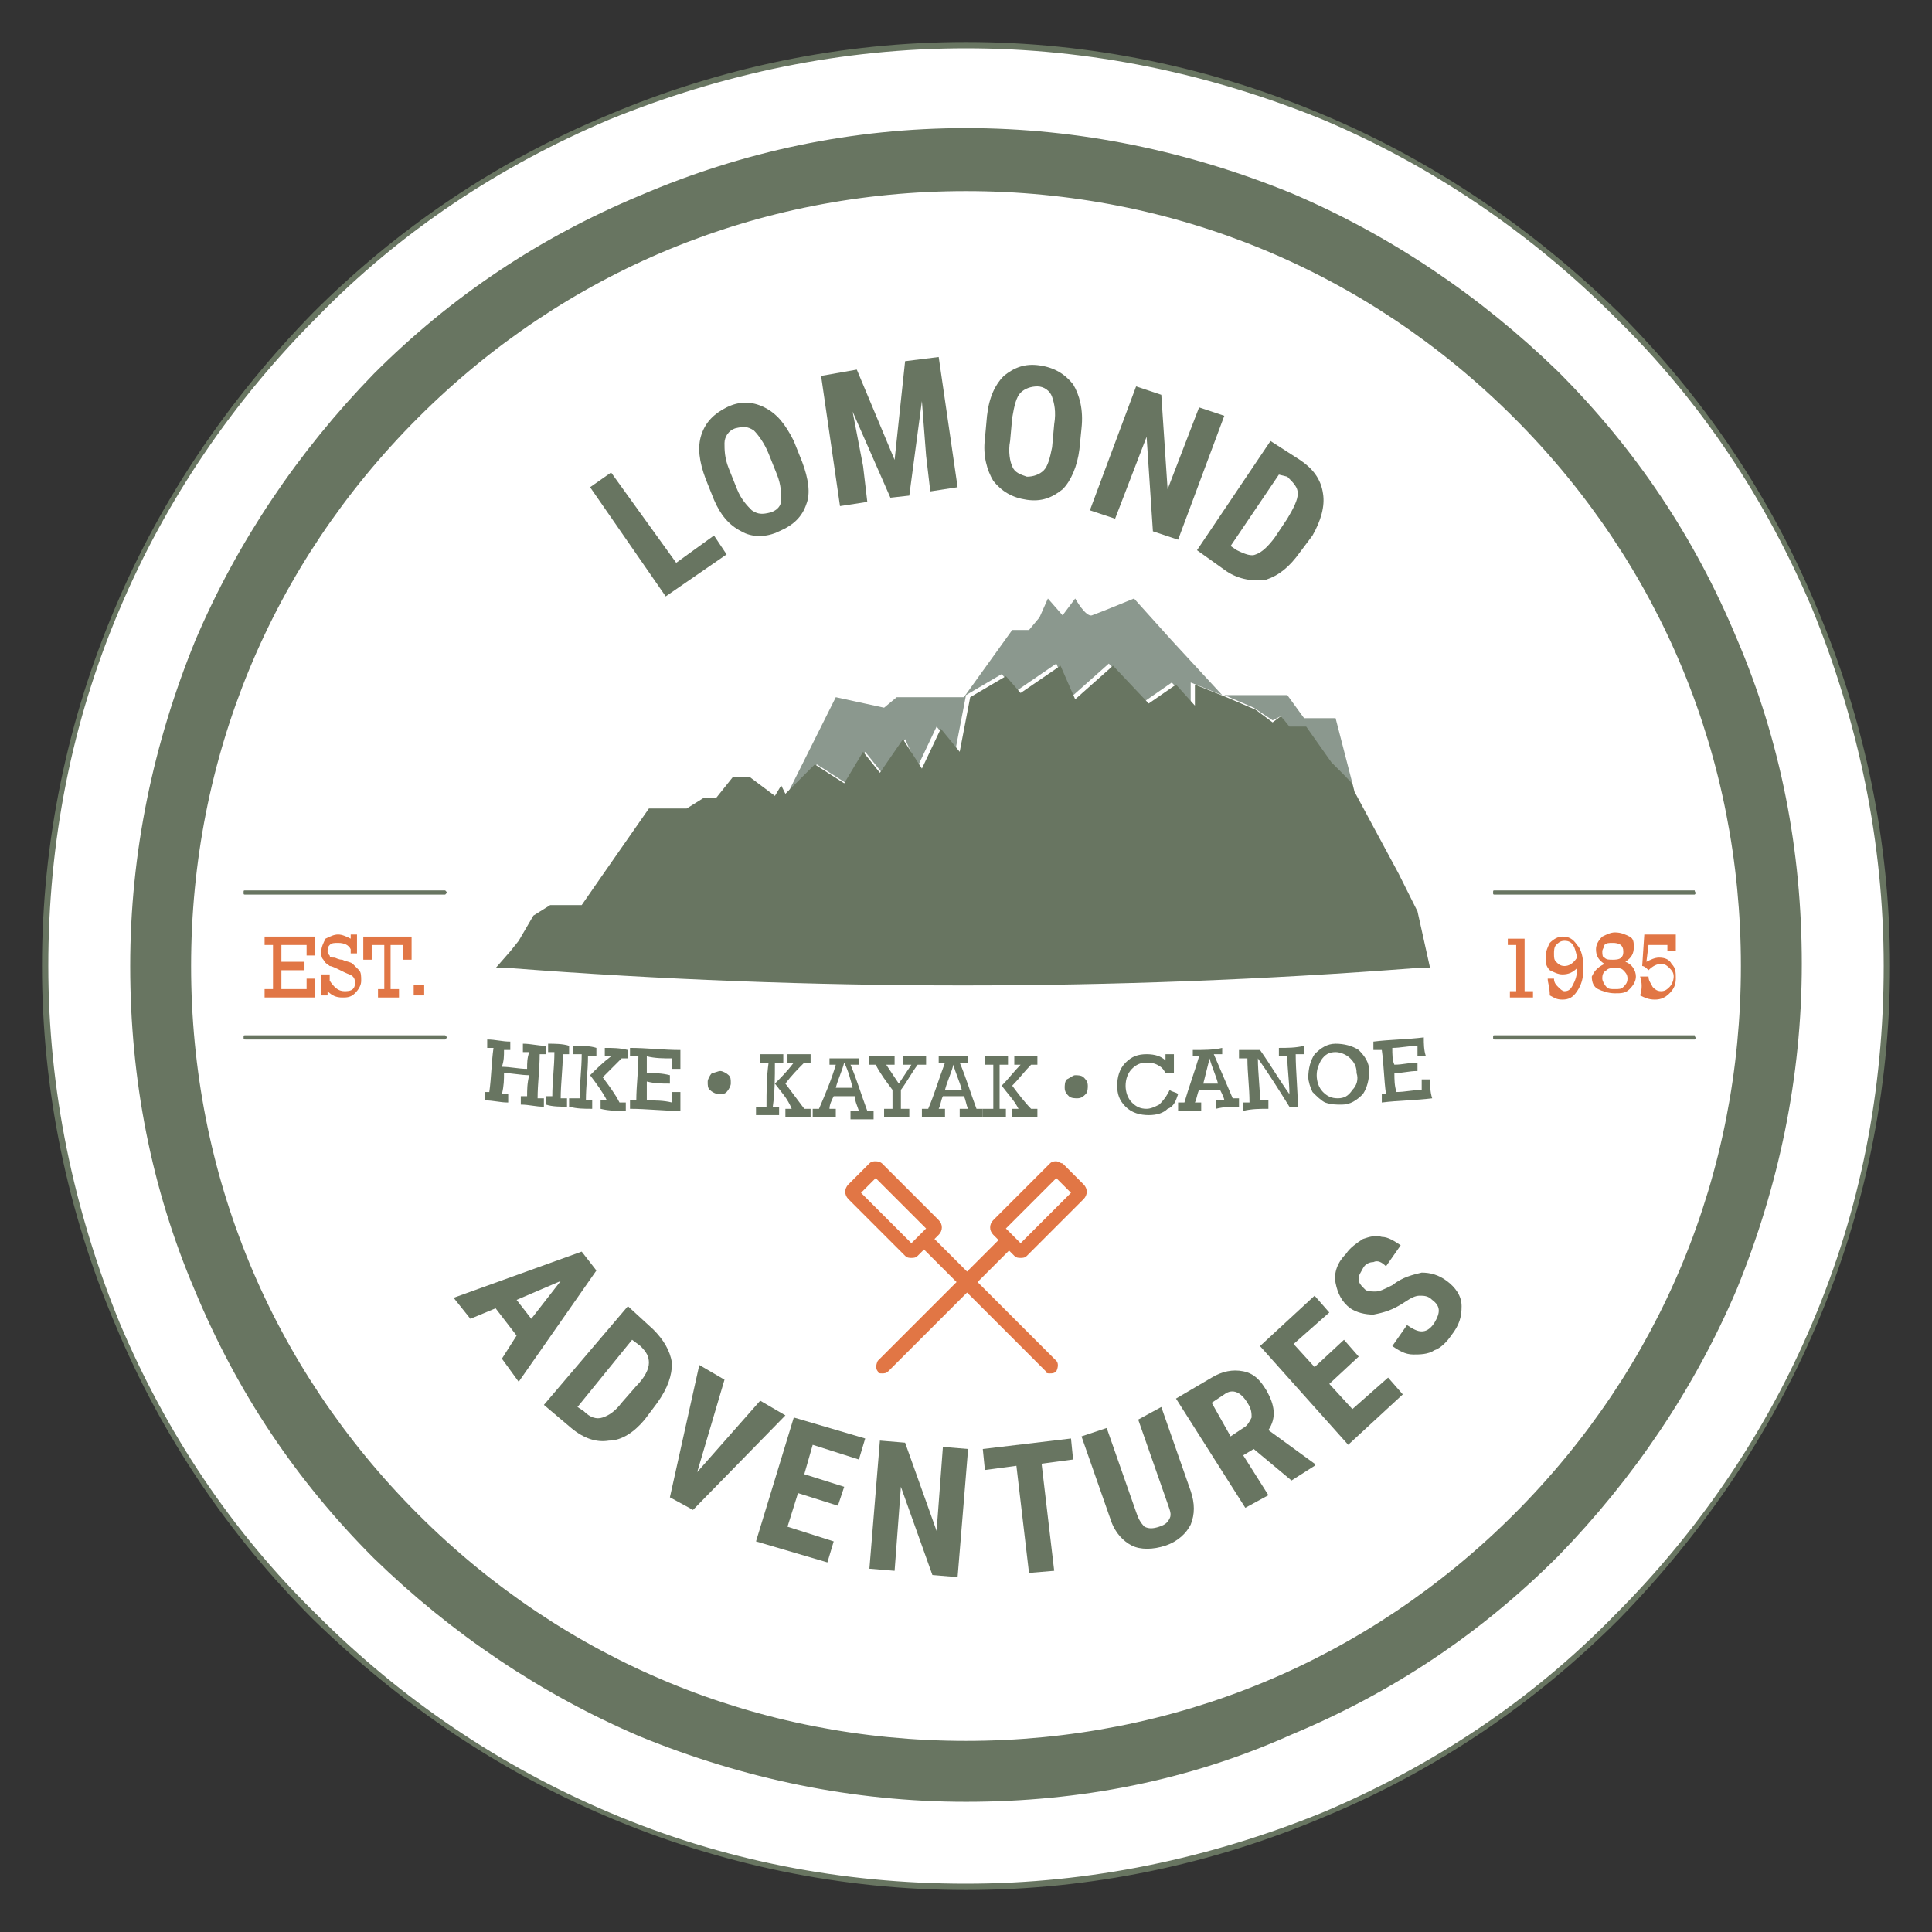 <?xml version="1.0" encoding="utf-8"?>
<!-- Generator: Adobe Illustrator 21.1.0, SVG Export Plug-In . SVG Version: 6.00 Build 0)  -->
<svg version="1.1" id="Layer_1" xmlns="http://www.w3.org/2000/svg" xmlns:xlink="http://www.w3.org/1999/xlink" x="0px" y="0px"
	 viewBox="0 0 92 92" style="enable-background:new 0 0 92 92;" xml:space="preserve">
<rect x="0" y="0" width="92" height="92" fill="#333333" stroke="none"/>
<style type="text/css">
	.st0{fill:#FFFFFF;}
	.st1{fill:#687561;}
	.st2{fill:#8B988E;}
	.st3{fill:#E17645;}
</style>
<g>
	<circle class="st0" cx="46" cy="46" r="43.8"/>
	<path class="st1" d="M46,90c-5.9,0-11.7-1.2-17.1-3.5c-5.2-2.2-9.9-5.4-14-9.4c-4-4-7.2-8.7-9.4-14C3.2,57.7,2,51.9,2,46
		c0-5.9,1.2-11.7,3.5-17.1c2.2-5.2,5.4-9.9,9.4-14c4-4,8.7-7.2,14-9.4C34.3,3.2,40.1,2,46,2s11.7,1.2,17.1,3.5
		c5.2,2.2,9.9,5.4,14,9.4c4,4,7.2,8.7,9.4,14C88.8,34.3,90,40.1,90,46c0,5.9-1.2,11.7-3.5,17.1c-2.2,5.2-5.4,9.9-9.4,14
		c-4,4-8.7,7.2-14,9.4C57.7,88.8,51.9,90,46,90z M46,2.3c-5.9,0-11.6,1.2-17,3.4c-5.2,2.2-9.9,5.3-13.9,9.4c-4,4-7.2,8.7-9.4,13.9
		c-2.3,5.4-3.4,11.1-3.4,17s1.2,11.6,3.4,17c2.2,5.2,5.3,9.9,9.4,13.9c4,4,8.7,7.2,13.9,9.4c5.4,2.3,11.1,3.4,17,3.4
		s11.6-1.2,17-3.4c5.2-2.2,9.9-5.3,13.9-9.4c4-4,7.2-8.7,9.4-13.9c2.3-5.4,3.4-11.1,3.4-17s-1.2-11.6-3.4-17
		c-2.2-5.2-5.3-9.9-9.4-13.9c-4-4-8.7-7.2-13.9-9.4C57.6,3.5,51.9,2.3,46,2.3z"/>
</g>
<g>
	<circle class="st0" cx="46" cy="46" r="38.4"/>
	<path class="st1" d="M46,85.8c-5.4,0-10.6-1.1-15.5-3.1c-4.7-2-9-4.9-12.7-8.5c-3.7-3.7-6.5-7.9-8.5-12.7C7.2,56.6,6.2,51.4,6.2,46
		c0-5.4,1.1-10.6,3.1-15.5c2-4.7,4.9-9,8.5-12.7c3.7-3.7,7.9-6.5,12.7-8.5C35.4,7.2,40.6,6.1,46,6.1s10.6,1.1,15.5,3.1
		c4.7,2,9,4.9,12.7,8.5c3.7,3.7,6.5,7.9,8.5,12.7c2.1,4.9,3.1,10.1,3.1,15.5c0,5.4-1.1,10.6-3.1,15.5c-2,4.7-4.9,9-8.5,12.7
		c-3.7,3.7-7.9,6.5-12.7,8.5C56.6,84.8,51.4,85.8,46,85.8z M46,9.1c-9.9,0-19.1,3.8-26.1,10.8c-7,7-10.8,16.2-10.8,26.1
		c0,9.9,3.8,19.1,10.8,26.1c7,7,16.2,10.8,26.1,10.8s19.1-3.8,26.1-10.8c7-7,10.8-16.2,10.8-26.1c0-9.9-3.8-19.1-10.8-26.1
		C65.1,12.9,55.9,9.1,46,9.1z"/>
</g>
<g>
	<g>
		<polygon class="st2" points="62.1,34.2 61.3,33.1 60.1,33.1 59,33.1 58.3,33.1 59.7,33.7 60.6,34.3 61,34.1 61.4,34.7 62.2,34.7 
			63.4,36.4 64.4,37.3 64.4,37.3 63.6,34.2 		"/>
	</g>
	<g>
		<path class="st2" d="M54,28.5c0,0-1.7,0.7-2,0.8c-0.3,0.1-0.8-0.8-0.8-0.8l-0.6,0.8l-0.7-0.8l-0.4,0.9L49,30h-0.8l-2.3,3.2h-1.2
			h-0.6h-0.9h-0.5l-0.6,0.5l-2.3-0.5l-2.3,4.6l1.4-1.4l1.4,0.9l0.9-1.5l0.8,1l1.1-1.6l0.6,1.3l0.9-1.9l0.9,1.1l0.5-2.6l1.7-1
			l0.7,0.8l1.9-1.3l0.7,1.6l1.8-1.6l1.7,1.8l1.3-0.9l0.9,1v-1l1.5,0.6l-2.4-2.6L54,28.5z"/>
	</g>
	<g>
		<path class="st1" d="M67.5,46.1h0.8l0,0h-0.2C68,46.1,67.8,46.1,67.5,46.1z"/>
	</g>
	<g>
		<path class="st1" d="M68.2,46.1h0.2l0,0C68.3,46.1,68.2,46.1,68.2,46.1z"/>
	</g>
	<g>
		<path class="st1" d="M67.5,43.4l-0.9-1.8l-2.1-3.9l-0.1-0.4l-1-1l-1.2-1.7h-0.8L61,34.1l-0.4,0.3l-0.8-0.6l-1.4-0.6h0l0,0
			l-1.5-0.6v1l-0.9-1l-1.3,0.9l-1.7-1.8l-1.8,1.6l-0.7-1.6l-1.9,1.3l-0.7-0.8l-1.7,1l-0.5,2.6l-0.9-1.1l-0.9,1.9L43,35.2l-1.1,1.6
			l-0.8-1l-0.9,1.5l-1.4-0.9l-1.4,1.4l0,0v0l-0.2-0.4l-0.3,0.5L35.7,37h-0.8l-0.8,1h-0.6l-0.8,0.5h-0.6h-0.8h-0.4l-2.3,3.3l-0.9,1.3
			h-0.5h-1l-0.8,0.5l-0.7,1.2l-0.4,0.5l-0.7,0.8c0,0,0.1,0,0.1,0c0.2,0,0.4,0,0.6,0c14.3,1.1,28.8,1.1,43.1,0c0.2,0,0.4,0,0.6,0
			c0,0,0.1,0,0.1,0L67.5,43.4z"/>
	</g>
</g>
<g>
	<path class="st1" d="M32.2,26.8l1.8-1.3l0.6,0.9l-2.9,2l-3.6-5.2l1-0.7L32.2,26.8z"/>
	<path class="st1" d="M38.2,22c0.3,0.8,0.4,1.5,0.2,2c-0.2,0.6-0.6,1-1.3,1.3c-0.6,0.3-1.3,0.3-1.8,0c-0.6-0.3-1-0.8-1.3-1.5l-0.4-1
		c-0.3-0.8-0.4-1.5-0.2-2.1c0.2-0.6,0.6-1,1.2-1.3c0.6-0.3,1.2-0.3,1.8,0c0.6,0.3,1,0.8,1.4,1.6L38.2,22z M36.6,21.6
		c-0.2-0.5-0.5-0.9-0.7-1.1c-0.3-0.2-0.5-0.2-0.9-0.1c-0.3,0.1-0.5,0.4-0.5,0.7c0,0.3,0,0.7,0.2,1.2l0.4,1c0.2,0.5,0.5,0.8,0.7,1
		c0.3,0.2,0.5,0.2,0.9,0.1c0.3-0.1,0.5-0.3,0.5-0.6c0-0.3,0-0.7-0.2-1.2L36.6,21.6z"/>
	<path class="st1" d="M40.8,17.6l1.8,4.3l0.5-4.7l1.6-0.2l0.9,6.2l-1.3,0.2l-0.2-1.7l-0.2-2.6l-0.6,4.5l-0.9,0.1l-1.8-4.1l0.5,2.6
		l0.2,1.7L40,24.1l-0.9-6.2L40.8,17.6z"/>
	<path class="st1" d="M51.4,21.4c-0.1,0.8-0.4,1.5-0.8,1.9c-0.5,0.4-1,0.6-1.7,0.5c-0.7-0.1-1.2-0.4-1.6-0.9c-0.3-0.5-0.5-1.2-0.4-2
		l0.1-1.1c0.1-0.9,0.4-1.5,0.8-1.9c0.5-0.4,1-0.6,1.7-0.5c0.7,0.1,1.2,0.4,1.6,0.9c0.3,0.5,0.5,1.2,0.4,2.1L51.4,21.4z M50.2,20.2
		c0.1-0.6,0-1-0.1-1.3c-0.1-0.3-0.4-0.5-0.7-0.5c-0.3,0-0.6,0.1-0.8,0.3c-0.2,0.2-0.3,0.6-0.4,1.2L48.1,21c-0.1,0.5,0,1,0.1,1.2
		c0.1,0.3,0.4,0.4,0.7,0.5c0.3,0,0.6-0.1,0.8-0.3c0.2-0.2,0.3-0.6,0.4-1.1L50.2,20.2z"/>
	<path class="st1" d="M56.1,25.7l-1.2-0.4l-0.3-4.5l-1.5,3.9l-1.2-0.4l2.2-5.9l1.2,0.4l0.3,4.5l1.5-3.9l1.2,0.4L56.1,25.7z"/>
	<path class="st1" d="M57,26.2l3.5-5.2l1.4,0.9c0.6,0.4,1,0.9,1.1,1.6c0.1,0.6-0.1,1.3-0.5,2l-0.6,0.8c-0.5,0.7-1,1.1-1.6,1.3
		c-0.6,0.1-1.3,0-1.9-0.4L57,26.2z M60.9,22.6L58.6,26l0.3,0.2c0.4,0.2,0.7,0.3,0.9,0.2c0.3-0.1,0.6-0.4,0.9-0.8l0.6-0.9
		c0.3-0.5,0.5-0.9,0.5-1.2c0-0.3-0.2-0.5-0.5-0.8L60.9,22.6z"/>
</g>
<g>
	<g>
		<path class="st1" d="M23.3,52c0.1-0.7,0.1-1.4,0.2-2.1c-0.1,0-0.2,0-0.3,0c0-0.1,0-0.2,0-0.4c0.4,0,0.7,0.1,1.1,0.1
			c0,0.1,0,0.2,0,0.4c-0.1,0-0.2,0-0.3,0c0,0.3,0,0.5-0.1,0.8c0.4,0,0.8,0.1,1.2,0.1c0-0.3,0-0.5,0.1-0.8c-0.1,0-0.2,0-0.3,0
			c0-0.1,0-0.2,0-0.4c0.4,0,0.7,0.1,1.1,0.1c0,0.1,0,0.2,0,0.4c-0.1,0-0.2,0-0.3,0c0,0.7-0.1,1.4-0.1,2.1c0.1,0,0.2,0,0.3,0
			c0,0.1,0,0.2,0,0.4c-0.4,0-0.7-0.1-1.1-0.1c0-0.1,0-0.2,0-0.4c0.1,0,0.2,0,0.3,0c0-0.3,0-0.6,0.1-1c-0.4,0-0.8-0.1-1.2-0.1
			c0,0.3,0,0.6-0.1,1c0.1,0,0.2,0,0.3,0c0,0.1,0,0.2,0,0.4c-0.4,0-0.7-0.1-1.1-0.1c0-0.1,0-0.2,0-0.4C23.1,52,23.2,52,23.3,52z"/>
	</g>
	<g>
		<path class="st1" d="M26.3,52.2c0-0.7,0.1-1.4,0.1-2.1c-0.1,0-0.2,0-0.3,0c0-0.1,0-0.2,0-0.4c0.3,0,0.7,0,1,0.1c0,0.1,0,0.2,0,0.4
			c-0.1,0-0.2,0-0.3,0c0,0.7-0.1,1.4-0.1,2.1c0.1,0,0.2,0,0.3,0c0,0.1,0,0.2,0,0.4c-0.3,0-0.7,0-1-0.1c0-0.1,0-0.2,0-0.4
			C26.1,52.2,26.2,52.2,26.3,52.2z"/>
	</g>
	<g>
		<path class="st1" d="M27.6,52.3c0-0.7,0.1-1.4,0.1-2.1c-0.1,0-0.2,0-0.4,0c0-0.1,0-0.2,0-0.4c0.4,0,0.8,0,1.1,0.1
			c0,0.1,0,0.2,0,0.4c-0.1,0-0.2,0-0.4,0c0,0.7-0.1,1.4-0.1,2.1c0.1,0,0.2,0,0.3,0c0,0.1,0,0.2,0,0.4c-0.4,0-0.7,0-1.1-0.1
			c0-0.1,0-0.2,0-0.4C27.4,52.3,27.5,52.3,27.6,52.3z M28.1,51.2c0.3-0.3,0.6-0.6,1-0.9c-0.1,0-0.2,0-0.3,0c0-0.1,0-0.2,0-0.4
			c0.4,0,0.7,0,1.1,0.1c0,0.1,0,0.2,0,0.4c-0.1,0-0.2,0-0.3,0c-0.3,0.3-0.6,0.6-0.9,0.9c0.3,0.4,0.6,0.8,0.8,1.2c0.1,0,0.2,0,0.3,0
			c0,0.1,0,0.2,0,0.4c-0.4,0-0.8,0-1.2-0.1c0-0.1,0-0.2,0-0.4c0.1,0,0.2,0,0.3,0C28.7,52,28.4,51.6,28.1,51.2z"/>
	</g>
	<g>
		<path class="st1" d="M30.3,52.4c0-0.7,0.1-1.4,0.1-2.1c-0.1,0-0.2,0-0.4,0c0-0.1,0-0.2,0-0.4c0.8,0,1.6,0.1,2.4,0.1
			c0,0.3,0,0.6,0,0.9c-0.1,0-0.2,0-0.4,0c0-0.2,0-0.3,0-0.5c-0.4,0-0.8,0-1.2-0.1c0,0.3,0,0.6,0,0.8c0.4,0,0.7,0,1.1,0.1
			c0,0.1,0,0.2,0,0.4c-0.4,0-0.7,0-1.1-0.1c0,0.3,0,0.6,0,0.9c0.4,0,0.8,0,1.2,0.1c0-0.2,0-0.3,0-0.5c0.1,0,0.2,0,0.4,0
			c0,0.3,0,0.6,0,0.9c-0.8,0-1.6-0.1-2.4-0.1c0-0.1,0-0.2,0-0.4C30,52.4,30.2,52.4,30.3,52.4z"/>
	</g>
	<g>
		<path class="st1" d="M34.3,51c0.1,0,0.3,0.1,0.4,0.2c0.1,0.1,0.1,0.2,0.1,0.4c0,0.1-0.1,0.3-0.2,0.4c-0.1,0.1-0.2,0.1-0.4,0.1
			c-0.1,0-0.3-0.1-0.4-0.2c-0.1-0.1-0.1-0.2-0.1-0.4c0-0.1,0.1-0.3,0.2-0.4C34,51.1,34.2,51,34.3,51z"/>
	</g>
	<g>
		<path class="st1" d="M36.5,52.7c0-0.7,0-1.4,0.1-2.1c-0.1,0-0.2,0-0.4,0c0-0.1,0-0.2,0-0.4c0.4,0,0.8,0,1.1,0c0,0.1,0,0.2,0,0.4
			c-0.1,0-0.2,0-0.4,0c0,0.7,0,1.4-0.1,2.1c0.1,0,0.2,0,0.3,0c0,0.1,0,0.2,0,0.4c-0.4,0-0.7,0-1.1,0c0-0.1,0-0.2,0-0.4
			C36.2,52.7,36.3,52.7,36.5,52.7z M36.9,51.6c0.3-0.3,0.6-0.6,0.9-1c-0.1,0-0.2,0-0.3,0c0-0.1,0-0.2,0-0.4c0.4,0,0.7,0,1.1,0
			c0,0.1,0,0.2,0,0.4c-0.1,0-0.2,0-0.3,0c-0.3,0.3-0.6,0.6-0.9,1c0.3,0.4,0.6,0.8,0.9,1.2c0.1,0,0.2,0,0.3,0c0,0.1,0,0.2,0,0.4
			c-0.4,0-0.8,0-1.2,0c0-0.1,0-0.2,0-0.4c0.1,0,0.2,0,0.3,0C37.5,52.3,37.2,52,36.9,51.6z"/>
	</g>
	<g>
		<path class="st1" d="M40.7,52.2c-0.3,0-0.7,0-1,0c-0.1,0.2-0.2,0.4-0.2,0.6c0.1,0,0.2,0,0.3,0c0,0.1,0,0.2,0,0.4
			c-0.4,0-0.8,0-1.1,0c0-0.1,0-0.2,0-0.4c0.1,0,0.2,0,0.3,0c0.3-0.7,0.6-1.4,0.8-2.1c-0.1,0-0.2,0-0.3,0c0-0.1,0-0.2,0-0.3
			c0.5,0,1,0,1.4,0c0,0.1,0,0.2,0,0.3c-0.1,0-0.2,0-0.4,0c0.3,0.7,0.5,1.4,0.8,2.2c0.1,0,0.2,0,0.3,0c0,0.1,0,0.2,0,0.4
			c-0.4,0-0.7,0-1.1,0c0-0.1,0-0.2,0-0.4c0.1,0,0.2,0,0.4,0C40.8,52.6,40.7,52.4,40.7,52.2z M40.6,51.8c-0.1-0.4-0.2-0.8-0.4-1.2
			c0,0,0,0,0,0c-0.1,0.4-0.3,0.8-0.4,1.2C40,51.8,40.3,51.8,40.6,51.8z"/>
	</g>
	<g>
		<path class="st1" d="M42.5,52.8c0-0.3,0-0.6,0-0.9c-0.3-0.4-0.6-0.8-0.8-1.2c-0.1,0-0.2,0-0.3,0c0-0.1,0-0.2,0-0.4
			c0.4,0,0.8,0,1.2,0c0,0.1,0,0.2,0,0.4c-0.1,0-0.2,0-0.4,0c0.2,0.3,0.4,0.6,0.6,0.9c0.2-0.3,0.4-0.6,0.6-0.9c-0.1,0-0.2,0-0.4,0
			c0-0.1,0-0.2,0-0.4c0.4,0,0.8,0,1.1,0c0,0.1,0,0.2,0,0.4c-0.1,0-0.3,0-0.4,0c-0.3,0.4-0.5,0.8-0.8,1.2c0,0.3,0,0.6,0,0.9
			c0.1,0,0.3,0,0.4,0c0,0.1,0,0.2,0,0.4c-0.4,0-0.8,0-1.2,0c0-0.1,0-0.2,0-0.4C42.3,52.8,42.4,52.8,42.5,52.8z"/>
	</g>
	<g>
		<path class="st1" d="M45.9,52.2c-0.3,0-0.7,0-1,0c-0.1,0.2-0.1,0.4-0.2,0.6c0.1,0,0.2,0,0.3,0c0,0.1,0,0.2,0,0.4
			c-0.4,0-0.8,0-1.1,0c0-0.1,0-0.2,0-0.4c0.1,0,0.2,0,0.3,0c0.3-0.7,0.5-1.4,0.8-2.2c-0.1,0-0.2,0-0.3,0c0-0.1,0-0.2,0-0.3
			c0.5,0,1,0,1.4,0c0,0.1,0,0.2,0,0.3c-0.1,0-0.2,0-0.4,0c0.3,0.7,0.5,1.4,0.8,2.2c0.1,0,0.2,0,0.3,0c0,0.1,0,0.2,0,0.4
			c-0.4,0-0.7,0-1.1,0c0-0.1,0-0.2,0-0.4c0.1,0,0.2,0,0.4,0C46,52.6,46,52.4,45.9,52.2z M45.8,51.9c-0.1-0.4-0.3-0.8-0.4-1.2
			c0,0,0,0,0,0c-0.1,0.4-0.3,0.8-0.4,1.2C45.2,51.9,45.5,51.9,45.8,51.9z"/>
	</g>
	<g>
		<path class="st1" d="M47.3,52.8c0-0.7,0-1.4,0-2.1c-0.1,0-0.2,0-0.4,0c0-0.1,0-0.2,0-0.4c0.4,0,0.8,0,1.1,0c0,0.1,0,0.2,0,0.4
			c-0.1,0-0.2,0-0.4,0c0,0.7,0,1.4,0,2.1c0.1,0,0.2,0,0.3,0c0,0.1,0,0.2,0,0.4c-0.4,0-0.7,0-1.1,0c0-0.1,0-0.2,0-0.4
			C47,52.8,47.2,52.8,47.3,52.8z M47.7,51.7c0.3-0.3,0.6-0.7,0.9-1c-0.1,0-0.2,0-0.3,0c0-0.1,0-0.2,0-0.4c0.4,0,0.7,0,1.1,0
			c0,0.1,0,0.2,0,0.4c-0.1,0-0.2,0-0.3,0c-0.3,0.3-0.6,0.7-0.9,1c0.3,0.4,0.6,0.8,0.9,1.1c0.1,0,0.2,0,0.3,0c0,0.1,0,0.2,0,0.4
			c-0.4,0-0.8,0-1.2,0c0-0.1,0-0.2,0-0.4c0.1,0,0.2,0,0.3,0C48.3,52.4,48,52.1,47.7,51.7z"/>
	</g>
	<g>
		<path class="st1" d="M51.2,51.2c0.1,0,0.3,0,0.4,0.1c0.1,0.1,0.2,0.2,0.2,0.4c0,0.1,0,0.3-0.1,0.4c-0.1,0.1-0.2,0.2-0.4,0.2
			c-0.1,0-0.3,0-0.4-0.1c-0.1-0.1-0.2-0.2-0.2-0.4c0-0.1,0-0.3,0.1-0.4C51,51.3,51.1,51.2,51.2,51.2z"/>
	</g>
	<g>
		<path class="st1" d="M55.7,51.9c0.1,0.1,0.3,0.1,0.4,0.2c-0.1,0.3-0.2,0.6-0.5,0.7c-0.2,0.2-0.5,0.3-0.9,0.3
			c-0.4,0-0.8-0.1-1.1-0.4c-0.3-0.3-0.4-0.6-0.4-1c0-0.4,0.1-0.8,0.4-1.1c0.3-0.3,0.6-0.4,1-0.4c0.4,0,0.7,0.1,0.9,0.3
			c0-0.1,0-0.2,0-0.3c0.1,0,0.2,0,0.4,0c0,0.3,0,0.6,0,0.9c-0.1,0-0.2,0-0.4,0c-0.1-0.2-0.2-0.3-0.4-0.4c-0.2-0.1-0.4-0.1-0.5-0.1
			c-0.3,0-0.5,0.1-0.7,0.3c-0.2,0.2-0.3,0.5-0.3,0.8c0,0.3,0.1,0.6,0.3,0.8c0.2,0.2,0.4,0.3,0.7,0.3c0.2,0,0.4-0.1,0.6-0.2
			C55.5,52.3,55.6,52.1,55.7,51.9z"/>
	</g>
	<g>
		<path class="st1" d="M58.1,51.9c-0.3,0-0.7,0-1,0c-0.1,0.2-0.1,0.4-0.2,0.6c0.1,0,0.2,0,0.3,0c0,0.1,0,0.2,0,0.4
			c-0.4,0-0.8,0-1.1,0c0-0.1,0-0.2,0-0.4c0.1,0,0.2,0,0.3,0c0.2-0.7,0.5-1.5,0.7-2.2c-0.1,0-0.2,0-0.3,0c0-0.1,0-0.2,0-0.3
			c0.5,0,1,0,1.4-0.1c0,0.1,0,0.2,0,0.3c-0.1,0-0.2,0-0.4,0c0.3,0.7,0.6,1.4,0.9,2.1c0.1,0,0.2,0,0.3,0c0,0.1,0,0.2,0,0.4
			c-0.4,0-0.7,0-1.1,0.1c0-0.1,0-0.2,0-0.4c0.1,0,0.2,0,0.4,0C58.3,52.3,58.2,52.1,58.1,51.9z M58,51.6c-0.1-0.4-0.3-0.8-0.4-1.2
			c0,0,0,0,0,0c-0.1,0.4-0.2,0.8-0.3,1.2C57.5,51.6,57.7,51.6,58,51.6z"/>
	</g>
	<g>
		<path class="st1" d="M59.5,52.5c0-0.7-0.1-1.4-0.1-2.1c-0.1,0-0.3,0-0.4,0c0-0.1,0-0.2,0-0.4c0.3,0,0.6,0,1,0
			c0.5,0.7,0.9,1.4,1.4,2.1c0-0.6-0.1-1.2-0.1-1.8c-0.1,0-0.3,0-0.4,0c0-0.1,0-0.2,0-0.4c0.4,0,0.8,0,1.2-0.1c0,0.1,0,0.2,0,0.4
			c-0.1,0-0.3,0-0.4,0c0,0.8,0.1,1.7,0.1,2.5c-0.1,0-0.3,0-0.4,0c-0.5-0.8-1-1.6-1.5-2.3c0,0.7,0.1,1.4,0.1,2c0.1,0,0.3,0,0.4,0
			c0,0.1,0,0.2,0,0.4c-0.4,0-0.8,0-1.2,0.1c0-0.1,0-0.2,0-0.4C59.3,52.5,59.4,52.5,59.5,52.5z"/>
	</g>
	<g>
		<path class="st1" d="M62.3,51.3c0-0.4,0.1-0.8,0.3-1.1c0.3-0.3,0.6-0.5,1-0.5c0.4,0,0.8,0.1,1.1,0.3c0.3,0.3,0.5,0.6,0.5,1
			c0,0.4-0.1,0.8-0.3,1.1c-0.3,0.3-0.6,0.5-1,0.5c-0.3,0-0.5,0-0.8-0.1c-0.2-0.1-0.4-0.3-0.6-0.5C62.4,51.8,62.3,51.5,62.3,51.3z
			 M62.7,51.2c0,0.3,0.1,0.6,0.3,0.8c0.2,0.2,0.4,0.3,0.7,0.3c0.3,0,0.5-0.1,0.7-0.4c0.2-0.2,0.3-0.5,0.2-0.8c0-0.3-0.1-0.5-0.3-0.7
			c-0.2-0.2-0.5-0.3-0.7-0.3c-0.3,0-0.5,0.1-0.7,0.4C62.8,50.7,62.7,50.9,62.7,51.2z"/>
	</g>
	<g>
		<path class="st1" d="M66,52.1c-0.1-0.7-0.1-1.4-0.2-2.1c-0.1,0-0.2,0-0.4,0c0-0.1,0-0.2,0-0.4c0.8-0.1,1.6-0.1,2.4-0.2
			c0,0.3,0,0.6,0.1,0.9c-0.1,0-0.2,0-0.4,0c0-0.2,0-0.3,0-0.5c-0.4,0-0.8,0.1-1.2,0.1c0,0.3,0,0.6,0.1,0.8c0.4,0,0.7-0.1,1.1-0.1
			c0,0.1,0,0.2,0,0.4c-0.4,0-0.7,0.1-1.1,0.1c0,0.3,0,0.6,0.1,0.9c0.4,0,0.8-0.1,1.2-0.1c0-0.2,0-0.3,0-0.5c0.1,0,0.2,0,0.4,0
			c0,0.3,0,0.6,0.1,0.9c-0.8,0.1-1.6,0.1-2.4,0.2c0-0.1,0-0.2,0-0.4C65.7,52.1,65.9,52.1,66,52.1z"/>
	</g>
</g>
<g>
	<g>
		<path class="st3" d="M13,47.1v-2.1h-0.4v-0.4H15v0.9h-0.4v-0.5h-1.2v0.8h1.1v0.4h-1.1v0.9h1.2v-0.5H15v0.9h-2.4v-0.4H13z"/>
	</g>
	<g>
		<path class="st3" d="M15.3,47.4v-1h0.4v0.3c0.2,0.3,0.4,0.5,0.7,0.5c0.1,0,0.3,0,0.4-0.1s0.1-0.2,0.1-0.3c0-0.1,0-0.2-0.1-0.3
			c-0.1-0.1-0.2-0.1-0.4-0.2C16,46.1,15.8,46,15.7,46c-0.1-0.1-0.2-0.1-0.3-0.3c-0.1-0.1-0.1-0.2-0.1-0.4c0-0.2,0.1-0.4,0.2-0.6
			c0.2-0.1,0.4-0.2,0.6-0.2c0.2,0,0.4,0.1,0.6,0.2v-0.2h0.3v0.9h-0.3v-0.2c-0.1-0.2-0.3-0.3-0.6-0.3c-0.2,0-0.3,0-0.4,0.1
			c-0.1,0.1-0.1,0.2-0.1,0.3c0,0.1,0,0.1,0.1,0.2c0,0.1,0.1,0.1,0.2,0.1c0.1,0,0.2,0.1,0.4,0.1c0.2,0.1,0.4,0.1,0.5,0.2
			c0.1,0.1,0.2,0.2,0.3,0.3c0.1,0.1,0.1,0.3,0.1,0.5c0,0.2-0.1,0.4-0.3,0.6c-0.2,0.2-0.4,0.2-0.6,0.2c-0.3,0-0.5-0.1-0.7-0.3v0.2
			H15.3z"/>
	</g>
	<g>
		<path class="st3" d="M18.3,47.1v-2.1h-0.6v0.7h-0.4v-1.1h2.3v1.1h-0.4v-0.7h-0.6v2.1h0.4v0.4H18v-0.4H18.3z"/>
	</g>
	<g>
		<path class="st3" d="M19.7,47.4v-0.5h0.5v0.5H19.7z"/>
	</g>
</g>
<g>
	<g>
		<path class="st3" d="M72.2,47.1v-2.1h-0.4v-0.3h0.8v2.5h0.4v0.3h-1.1v-0.3H72.2z"/>
	</g>
	<g>
		<path class="st3" d="M73.7,46.6H74c0,0.2,0.1,0.3,0.2,0.4c0.1,0.1,0.2,0.2,0.3,0.2c0.2,0,0.3-0.1,0.4-0.3c0.1-0.2,0.2-0.4,0.2-0.8
			c-0.2,0.2-0.4,0.3-0.7,0.3c-0.2,0-0.4-0.1-0.6-0.2c-0.2-0.2-0.2-0.4-0.2-0.6c0-0.3,0.1-0.5,0.2-0.7c0.2-0.2,0.4-0.3,0.6-0.3
			c0.3,0,0.5,0.1,0.7,0.4c0.2,0.2,0.3,0.6,0.3,1.1c0,0.5-0.1,0.8-0.3,1.1c-0.2,0.3-0.4,0.4-0.7,0.4c-0.3,0-0.4-0.1-0.6-0.2
			C73.8,47,73.7,46.8,73.7,46.6z M75.1,45.6c-0.1-0.5-0.2-0.8-0.6-0.8c-0.2,0-0.3,0.1-0.4,0.2c-0.1,0.1-0.1,0.3-0.1,0.4
			c0,0.2,0,0.3,0.1,0.4c0.1,0.1,0.2,0.2,0.4,0.2C74.7,46,74.9,45.9,75.1,45.6z"/>
	</g>
	<g>
		<path class="st3" d="M76.4,45.9c-0.3-0.2-0.4-0.4-0.4-0.7c0-0.2,0.1-0.4,0.3-0.6c0.2-0.1,0.4-0.2,0.6-0.2c0.3,0,0.5,0.1,0.7,0.2
			c0.2,0.1,0.2,0.3,0.2,0.5c0,0.3-0.1,0.5-0.4,0.7c0.3,0.1,0.5,0.4,0.5,0.7c0,0.2-0.1,0.4-0.3,0.6c-0.2,0.2-0.4,0.2-0.7,0.2
			c-0.3,0-0.6-0.1-0.8-0.2s-0.3-0.3-0.3-0.6C75.9,46.3,76,46.1,76.4,45.9z M76.3,46.6c0,0.1,0.1,0.3,0.2,0.4
			c0.1,0.1,0.2,0.1,0.4,0.1c0.2,0,0.3,0,0.4-0.1c0.1-0.1,0.2-0.2,0.2-0.4c0-0.2-0.1-0.3-0.2-0.4c-0.1-0.1-0.2-0.1-0.4-0.1
			c-0.2,0-0.3,0-0.4,0.1C76.3,46.3,76.3,46.5,76.3,46.6z M76.3,45.3c0,0.1,0,0.3,0.1,0.3c0.1,0.1,0.2,0.1,0.4,0.1
			c0.1,0,0.3,0,0.4-0.1c0.1-0.1,0.1-0.2,0.1-0.3c0-0.3-0.2-0.4-0.5-0.4c-0.2,0-0.3,0-0.4,0.1C76.4,45.1,76.3,45.2,76.3,45.3z"/>
	</g>
	<g>
		<path class="st3" d="M78.1,46.5h0.4c0,0.2,0.1,0.3,0.2,0.5c0.1,0.1,0.2,0.2,0.4,0.2c0.2,0,0.3-0.1,0.4-0.2s0.2-0.3,0.2-0.5
			c0-0.2-0.1-0.3-0.2-0.4c-0.1-0.1-0.2-0.2-0.4-0.2c-0.2,0-0.4,0.1-0.6,0.3c-0.1-0.1-0.2-0.2-0.3-0.2l0.1-1.5h1.5v0.8h-0.4V45h-0.9
			l-0.1,0.8c0.2-0.1,0.4-0.2,0.6-0.2c0.3,0,0.5,0.1,0.6,0.3c0.2,0.2,0.2,0.4,0.2,0.7c0,0.3-0.1,0.5-0.3,0.7
			c-0.2,0.2-0.4,0.3-0.7,0.3c-0.3,0-0.5-0.1-0.7-0.2C78.2,47.1,78.2,46.8,78.1,46.5z"/>
	</g>
</g>
<g>
	<path class="st1" d="M24.6,63.6l-1-1.3l-1.2,0.5l-0.8-1l6.1-2.2l0.7,0.9l-3.7,5.3l-0.8-1.1L24.6,63.6z M24.6,61.9l0.7,0.9l1.4-1.8
		L24.6,61.9z"/>
	<path class="st1" d="M25.9,66.9l4-4.7l1.2,1.1c0.5,0.5,0.8,1,0.9,1.6c0,0.6-0.2,1.2-0.7,1.9l-0.6,0.8c-0.5,0.6-1.1,1-1.7,1
		c-0.6,0.1-1.2-0.1-1.8-0.6L25.9,66.9z M30.1,63.8L27.5,67l0.3,0.2c0.3,0.3,0.6,0.4,0.9,0.3c0.3-0.1,0.6-0.3,0.9-0.7l0.7-0.8
		c0.4-0.4,0.6-0.8,0.6-1.1c0-0.3-0.1-0.5-0.4-0.8L30.1,63.8z"/>
	<path class="st1" d="M33.2,70.1l3-3.4l1.2,0.7L33,71.9l-1.1-0.6l1.4-6.3l1.2,0.7L33.2,70.1z"/>
	<path class="st1" d="M39.9,71.7l-1.9-0.6l-0.5,1.6l2.2,0.7l-0.3,1l-3.4-1l1.8-5.9l3.4,1l-0.3,1l-2.2-0.7l-0.4,1.4l1.9,0.6
		L39.9,71.7z"/>
	<path class="st1" d="M45.6,75.1L44.4,75l-1.5-4.2l-0.3,4l-1.2-0.1l0.5-6.1l1.2,0.1l1.5,4.2l0.3-4l1.2,0.1L45.6,75.1z"/>
	<path class="st1" d="M51.1,69.5l-1.5,0.2l0.6,5.1L49,74.9l-0.6-5.1L46.9,70l-0.1-1l4.2-0.5L51.1,69.5z"/>
	<path class="st1" d="M55.3,67l1.4,4c0.2,0.6,0.2,1.1,0,1.6c-0.2,0.4-0.6,0.8-1.2,1c-0.6,0.2-1.2,0.2-1.6,0c-0.4-0.2-0.8-0.6-1-1.2
		l-1.4-4l1.2-0.4l1.4,4c0.1,0.3,0.2,0.5,0.4,0.7c0.2,0.1,0.4,0.1,0.7,0c0.3-0.1,0.4-0.2,0.5-0.4c0.1-0.2,0-0.4-0.1-0.7l-1.4-4
		L55.3,67z"/>
	<path class="st1" d="M59.7,69l-0.5,0.3l1.2,1.9l-1.1,0.6L56,66.6l1.7-1c0.5-0.3,1-0.4,1.5-0.3c0.5,0.1,0.8,0.4,1.1,0.9
		c0.4,0.7,0.5,1.3,0.1,1.9l2.2,1.6l0,0.1l-1.1,0.7L59.7,69z M58.6,68.4l0.6-0.4c0.2-0.1,0.3-0.3,0.4-0.5c0-0.2,0-0.4-0.2-0.7
		c-0.3-0.5-0.7-0.7-1.1-0.4l-0.6,0.4L58.6,68.4z"/>
	<path class="st1" d="M64.7,64.6l-1.4,1.3l1.1,1.2l1.7-1.5l0.7,0.8l-2.6,2.4L60,64.1l2.6-2.4l0.7,0.8L61.6,64l1,1.1l1.4-1.3
		L64.7,64.6z"/>
	<path class="st1" d="M68.2,61.9c-0.2-0.2-0.4-0.2-0.6-0.2c-0.2,0-0.4,0.1-0.7,0.3c-0.6,0.4-1,0.5-1.5,0.6c-0.4,0-0.8-0.1-1.1-0.3
		c-0.4-0.3-0.6-0.7-0.7-1.2s0.1-1,0.5-1.4c0.2-0.3,0.5-0.5,0.8-0.7c0.3-0.1,0.6-0.2,0.9-0.1c0.3,0,0.6,0.2,0.9,0.4l-0.7,1
		c-0.2-0.2-0.4-0.3-0.6-0.2c-0.2,0-0.4,0.1-0.5,0.3c-0.1,0.2-0.2,0.3-0.2,0.5c0,0.2,0.1,0.3,0.3,0.5c0.1,0.1,0.3,0.1,0.5,0.1
		c0.2,0,0.4-0.1,0.8-0.3c0.5-0.4,1-0.5,1.4-0.6c0.4,0,0.8,0.1,1.2,0.4c0.4,0.3,0.7,0.7,0.7,1.2c0,0.5-0.1,0.9-0.5,1.4
		c-0.2,0.3-0.5,0.6-0.8,0.7c-0.3,0.2-0.7,0.2-1,0.2c-0.4,0-0.7-0.2-1-0.4l0.7-1c0.3,0.2,0.5,0.3,0.7,0.3c0.2,0,0.4-0.1,0.6-0.4
		C68.6,62.5,68.6,62.2,68.2,61.9z"/>
</g>
<g>
	<g>
		<path class="st1" d="M21.2,42.6h-9.5c-0.1,0-0.1,0-0.1-0.1s0-0.1,0.1-0.1h9.5C21.3,42.5,21.3,42.5,21.2,42.6
			C21.3,42.6,21.3,42.6,21.2,42.6z"/>
	</g>
	<g>
		<path class="st1" d="M21.2,49.5h-9.5c-0.1,0-0.1,0-0.1-0.1s0-0.1,0.1-0.1h9.5C21.3,49.4,21.3,49.4,21.2,49.5
			C21.3,49.5,21.3,49.5,21.2,49.5z"/>
	</g>
</g>
<g>
	<g>
		<path class="st1" d="M80.7,42.6h-9.5c-0.1,0-0.1,0-0.1-0.1s0-0.1,0.1-0.1h9.5C80.7,42.5,80.8,42.5,80.7,42.6
			C80.8,42.6,80.7,42.6,80.7,42.6z"/>
	</g>
	<g>
		<path class="st1" d="M80.7,49.5h-9.5c-0.1,0-0.1,0-0.1-0.1s0-0.1,0.1-0.1h9.5C80.7,49.4,80.8,49.4,80.7,49.5
			C80.8,49.5,80.7,49.5,80.7,49.5z"/>
	</g>
</g>
<g>
	<g>
		<g>
			<path class="st3" d="M41.9,55.9L41.9,55.9L41.9,55.9 M41.7,56.1l2.4,2.4l-0.7,0.7L41,56.8L41.7,56.1 M41.7,55.3
				c-0.1,0-0.2,0-0.3,0.1l-1,1c-0.2,0.2-0.2,0.5,0,0.7l2.7,2.7c0.1,0.1,0.2,0.1,0.3,0.1c0.1,0,0.2,0,0.3-0.1l1-1
				c0.2-0.2,0.2-0.5,0-0.7l-2.7-2.7C42,55.4,41.9,55.3,41.7,55.3L41.7,55.3z"/>
		</g>
	</g>
	<g>
		<g>
			<path class="st3" d="M50,65.4c-0.1,0-0.2,0-0.2-0.1L44,59.5c-0.1-0.1-0.1-0.3,0-0.5c0.1-0.1,0.3-0.1,0.5,0l5.8,5.8
				c0.1,0.1,0.1,0.3,0,0.5C50.2,65.4,50.1,65.4,50,65.4z"/>
		</g>
	</g>
	<g>
		<g>
			<path class="st3" d="M50.4,55.9L50.4,55.9L50.4,55.9 M50.3,56.1l0.7,0.7l-2.4,2.4l-0.7-0.7L50.3,56.1 M50.3,55.3
				c-0.1,0-0.2,0-0.3,0.1l-2.7,2.7c-0.2,0.2-0.2,0.5,0,0.7l1,1c0.1,0.1,0.2,0.1,0.3,0.1c0.1,0,0.2,0,0.3-0.1l2.7-2.7
				c0.2-0.2,0.2-0.5,0-0.7l-1-1C50.5,55.4,50.4,55.3,50.3,55.3L50.3,55.3z"/>
		</g>
	</g>
	<g>
		<g>
			<path class="st3" d="M42,65.4c-0.1,0-0.2,0-0.2-0.1c-0.1-0.1-0.1-0.3,0-0.5l5.8-5.8c0.1-0.1,0.3-0.1,0.5,0c0.1,0.1,0.1,0.3,0,0.5
				l-5.8,5.8C42.2,65.4,42.1,65.4,42,65.4z"/>
		</g>
	</g>
</g>
</svg>
